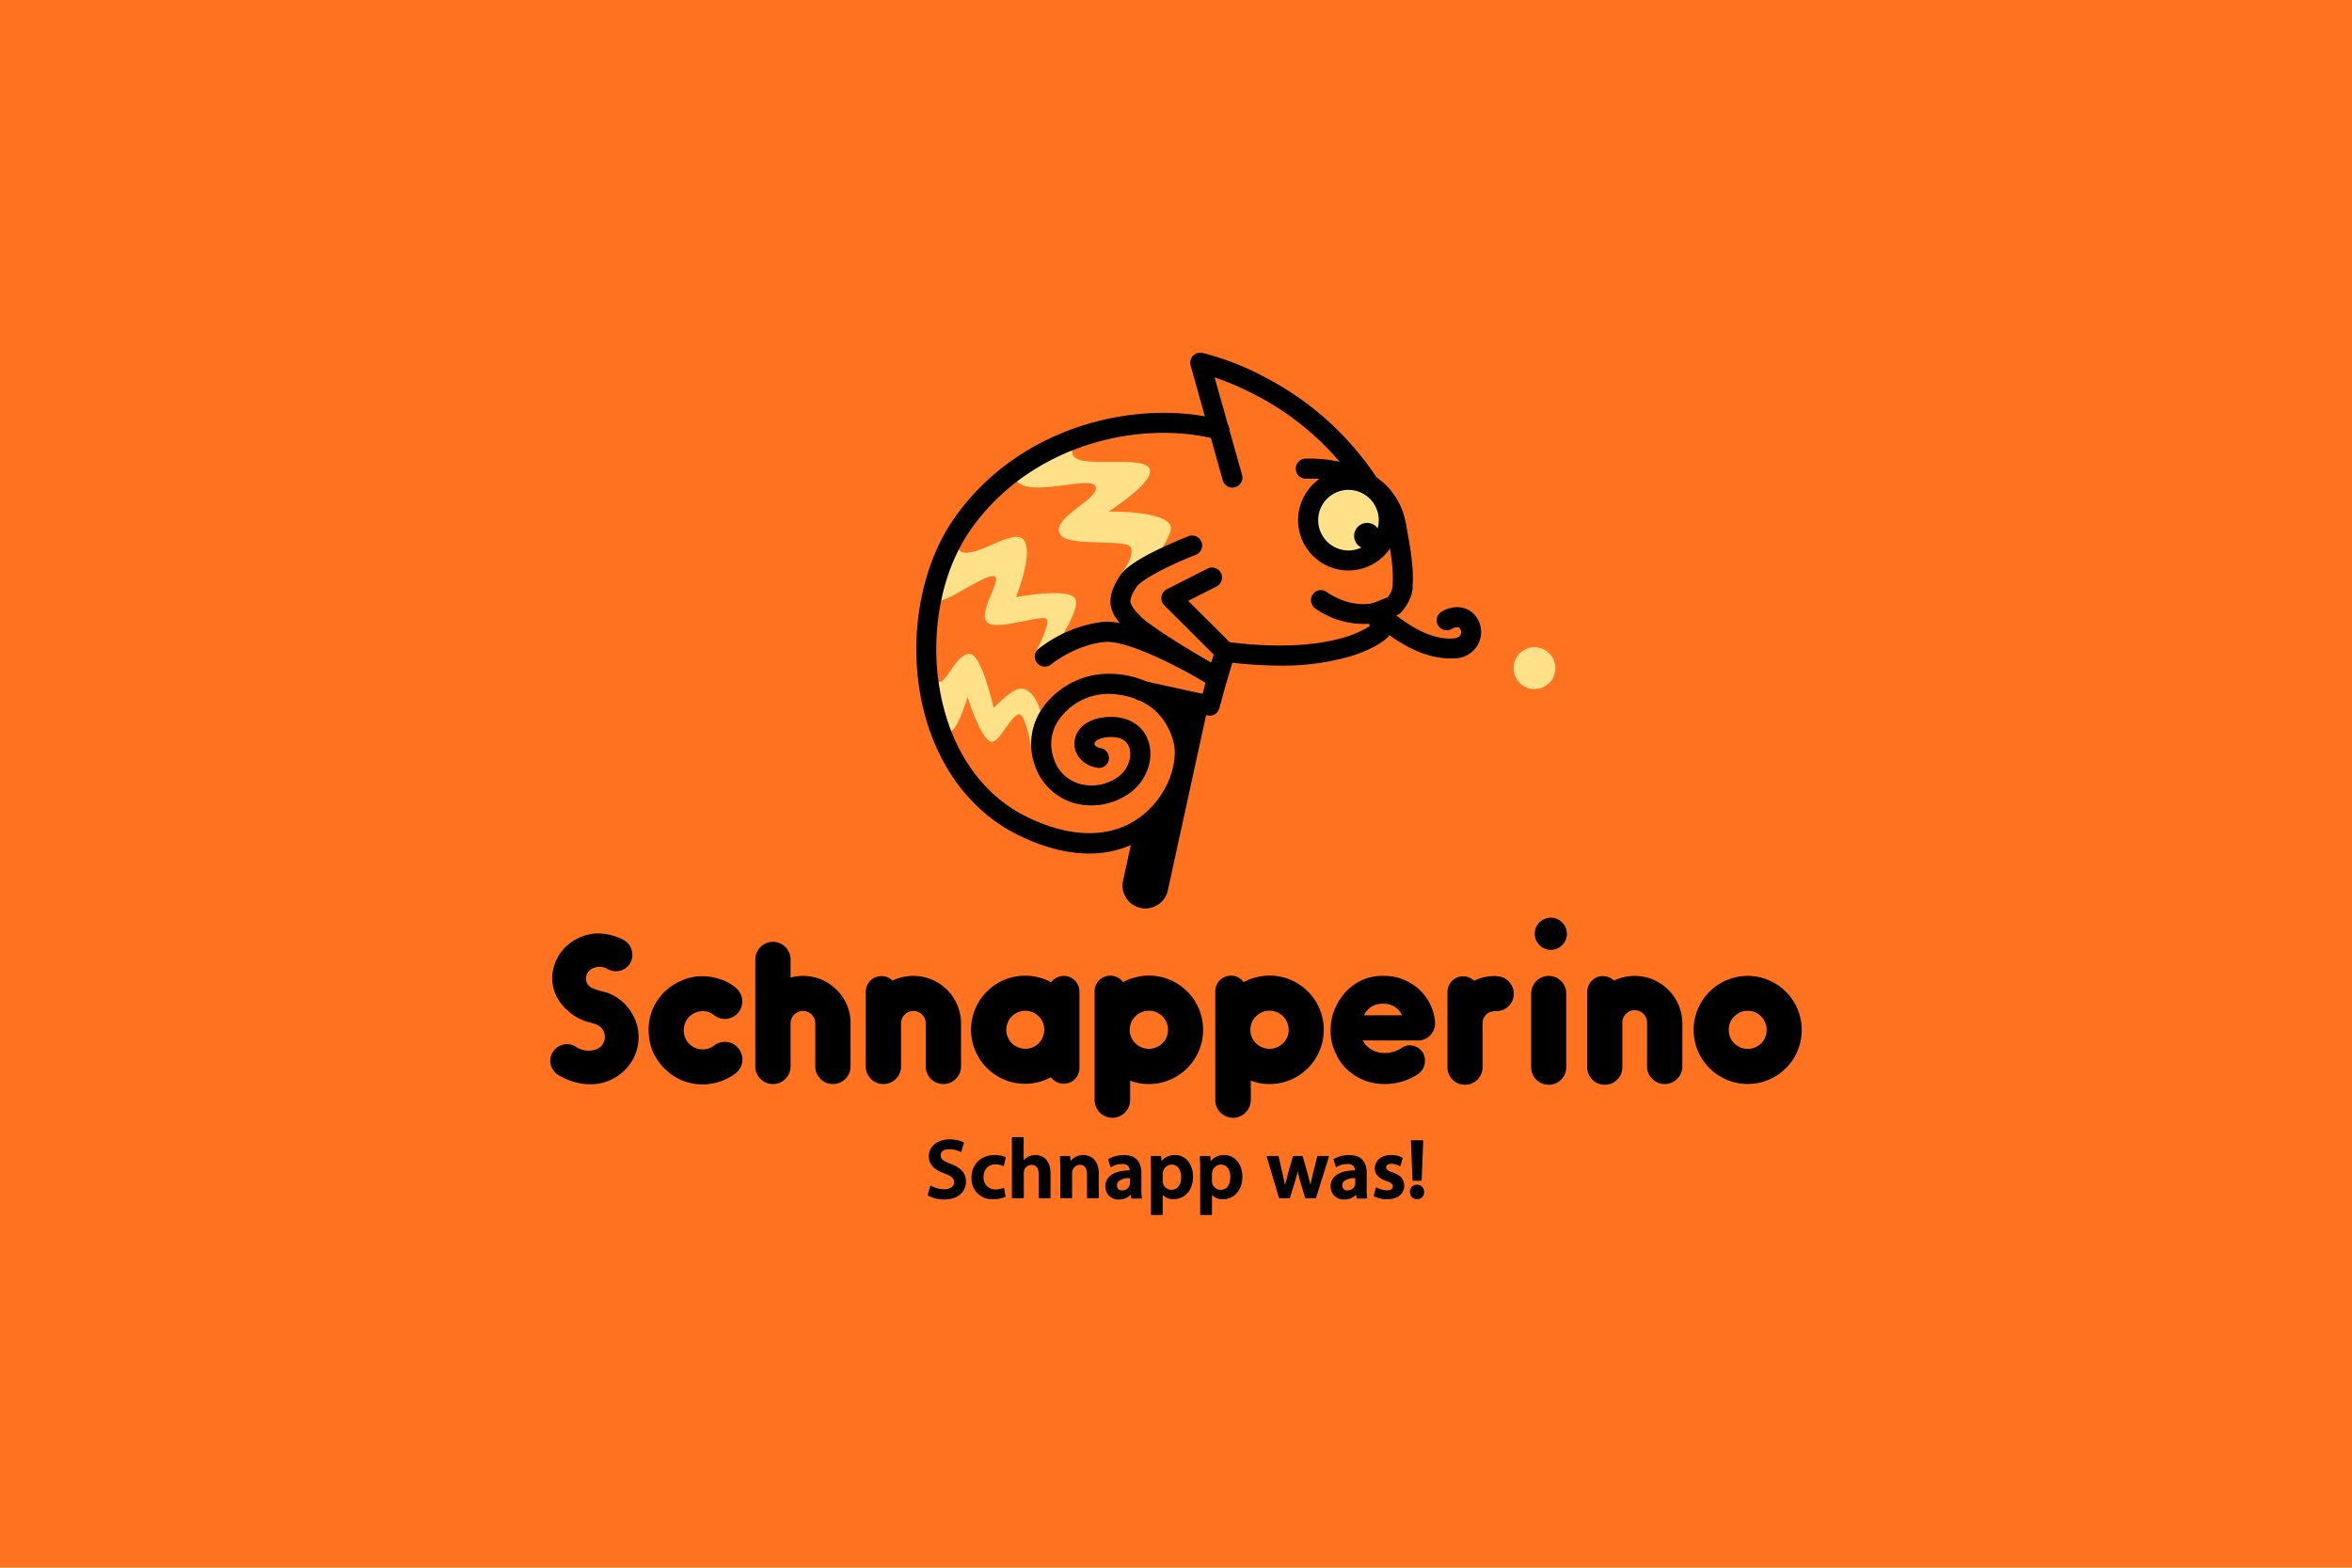 <svg id="Logo" xmlns="http://www.w3.org/2000/svg" viewBox="0 0 600 400"><defs><style>.cls-1{fill:#ff721f;}.cls-2{fill:#ffe18a;}</style></defs><rect class="cls-1" x="-0.75" y="-0.5" width="601.5" height="401"/><path d="M159.86,256.65a12.6,12.6,0,0,0-4.42-3.15,14.78,14.78,0,0,0-1.79-.54c-2.08-.55-4.23-1.11-4.16-3.39a2.88,2.88,0,0,1,1.12-2.16,4.09,4.09,0,0,1,4.31-.2,4.28,4.28,0,0,0,5.84-1.44,4.37,4.37,0,0,0-1.55-5.88,14.45,14.45,0,0,0-7.29-1.71,12.3,12.3,0,0,0-7.85,3.65,11.42,11.42,0,0,0-3.2,8.19,10.9,10.9,0,0,0,3.64,7.52,12.31,12.31,0,0,0,4.3,2.81,11.19,11.19,0,0,0,1.75.57,6.85,6.85,0,0,1,2.39.93,3.33,3.33,0,0,1,1.33,3.06,3.26,3.26,0,0,1-1.92,2.72,5.79,5.79,0,0,1-5.35-.48,4.24,4.24,0,0,0-5.89,1.14,4.08,4.08,0,0,0-.68,3.11,4.32,4.32,0,0,0,1.82,2.78,16.06,16.06,0,0,0,8.27,2.48l.37,0,.34,0a12.49,12.49,0,0,0,8.23-3.7,11.82,11.82,0,0,0,.39-16.25Z"/><path d="M179.23,258a4.54,4.54,0,0,1,2.91,1,4.67,4.67,0,0,0,2.73,1,4.57,4.57,0,0,0,3.59-1.77,4.52,4.52,0,0,0-.85-6.27,11.6,11.6,0,0,0-3.86-2.1,14.12,14.12,0,0,0-4.52-.77,12.39,12.39,0,0,0-5.35,1.11,14,14,0,0,0-4.42,2.92,13.37,13.37,0,0,0-4,9.76,14.94,14.94,0,0,0,1.05,5.41,14.38,14.38,0,0,0,3,4.35,14.07,14.07,0,0,0,4.41,3,14,14,0,0,0,13.73-1.77,4.5,4.5,0,0,0,1.71-3,4.4,4.4,0,0,0-.91-3.27,4.32,4.32,0,0,0-2.95-1.73,4.52,4.52,0,0,0-3.33.88,4.48,4.48,0,0,1-2.9,1,4.79,4.79,0,0,1-4.84-4.83A4.84,4.84,0,0,1,179.23,258Z"/><path d="M204.83,249a11.85,11.85,0,0,0-3.15.42v-4.6a4.48,4.48,0,1,0-9,0V272.1a4.48,4.48,0,1,0,9,0v-11a3.15,3.15,0,0,1,6.3,0v11a4.48,4.48,0,1,0,9,0v-11a11.68,11.68,0,0,0-3.59-8.57A12,12,0,0,0,204.83,249Z"/><path d="M233,249a12.42,12.42,0,0,0-5.33,1.2,4,4,0,0,0-2.81-1.15,4,4,0,0,0-4,4V272.1a4.48,4.48,0,1,0,9,0v-11a3.15,3.15,0,1,1,6.3,0v11a4.48,4.48,0,1,0,9,0v-11A12.15,12.15,0,0,0,233,249Z"/><path d="M271.37,249a4.15,4.15,0,0,0-3.21,1.62,14.08,14.08,0,0,0-6.62-1.67,13.79,13.79,0,1,0,6.56,25.9,4.07,4.07,0,0,0,3.27,1.67,4,4,0,0,0,4-4V253A4,4,0,0,0,271.37,249ZM265,266.19a4.9,4.9,0,0,1-6.87,0,4.85,4.85,0,0,1,6.86-6.87,4.89,4.89,0,0,1,0,6.86Z"/><path d="M293.08,248.92a14.33,14.33,0,0,0-6.6,1.67,4,4,0,0,0-7.24,2.29v27.8a4.53,4.53,0,0,0,9.06,0v-4.95a13.18,13.18,0,0,0,4.78.87,13.84,13.84,0,1,0,0-27.68Zm3.43,17.28a4.89,4.89,0,0,1-6.86,0,4.7,4.7,0,0,1-1.46-3.43,4.91,4.91,0,0,1,1.46-3.48,4.9,4.9,0,0,1,6.86,0,4.91,4.91,0,0,1,1.46,3.48A4.74,4.74,0,0,1,296.51,266.2Z"/><path d="M323.86,248.92a14.33,14.33,0,0,0-6.6,1.67,4,4,0,0,0-7.24,2.29v27.8a4.53,4.53,0,0,0,9.06,0v-4.95a13.18,13.18,0,0,0,4.78.87,13.84,13.84,0,0,0,0-27.68Zm3.43,17.28a4.89,4.89,0,0,1-6.86,0,4.69,4.69,0,0,1-1.45-3.43,4.9,4.9,0,0,1,1.45-3.48,4.9,4.9,0,0,1,6.86,0,4.91,4.91,0,0,1,1.46,3.48A4.74,4.74,0,0,1,327.29,266.2Z"/><path d="M361.51,252a13.21,13.21,0,0,0-8.66-3,12.92,12.92,0,0,0-5.24,1,13.86,13.86,0,0,0-4.25,3,15.69,15.69,0,0,0-2.81,4.35,13.63,13.63,0,0,0-1.1,5.35v.43a12.32,12.32,0,0,0,1.15,5.3,12.81,12.81,0,0,0,2.88,4.3,13.87,13.87,0,0,0,9.81,3.86,15,15,0,0,0,8.59-2.64,4.13,4.13,0,0,0,1-5.51,4.08,4.08,0,0,0-2.64-1.68,3.58,3.58,0,0,0-2.71.65,7.7,7.7,0,0,1-4.27,1.26,6.42,6.42,0,0,1-4.48-1.68,4.46,4.46,0,0,1-1.12-1.52h13.52l.17,0a2.42,2.42,0,0,0,.66,0l.23,0a4.28,4.28,0,0,0,2.93-1.68,4.41,4.41,0,0,0,.89-3.33A12.74,12.74,0,0,0,361.51,252Zm-4.8,7.06h-8.77a5.05,5.05,0,0,1,4.91-2.94,5,5,0,0,1,4.82,2.94Z"/><path d="M381.93,249.09a2.14,2.14,0,0,0-.63-.06,12.25,12.25,0,0,0-5.27,1.2,4,4,0,0,0-6.78,2.82V272.1a4.48,4.48,0,1,0,8.95,0v-11a3.1,3.1,0,0,1,3.1-3.1h.38a4.49,4.49,0,0,0,4.5-4.28h0A4.49,4.49,0,0,0,381.93,249.09Z"/><path d="M395.6,234.15a4.1,4.1,0,1,0,4.12,4.07A4.12,4.12,0,0,0,395.6,234.15Z"/><path d="M395.1,249a4.51,4.51,0,0,0-4.5,4.5V272.1a4.48,4.48,0,1,0,8.95,0V253.48A4.48,4.48,0,0,0,395.1,249Z"/><path d="M417.05,249a12.41,12.41,0,0,0-5.32,1.2,4.07,4.07,0,0,0-2.82-1.15,4,4,0,0,0-4,4V272.1a4.48,4.48,0,1,0,8.95,0v-11a3.16,3.16,0,1,1,6.31,0v11a4.48,4.48,0,1,0,9,0v-11A12.17,12.17,0,0,0,417.05,249Z"/><path d="M445.85,249a13.79,13.79,0,1,0,13.78,13.79A13.8,13.8,0,0,0,445.85,249Zm3.43,17.22a4.91,4.91,0,0,1-6.87,0,4.77,4.77,0,0,1-1.4-3.43,4.65,4.65,0,0,1,1.4-3.43h0a4.77,4.77,0,0,1,6.87,0,4.87,4.87,0,0,1,1.4,3.43A5,5,0,0,1,449.28,266.25Z"/><path d="M242.63,297c-2.06-.78-2.66-1.28-2.66-2.2s.69-1.56,2.21-1.56a6,6,0,0,1,2.81.67.2.2,0,0,0,.15,0,.2.2,0,0,0,.11-.11l.63-2.13a.2.2,0,0,0-.09-.22,7.9,7.9,0,0,0-3.55-.73c-3.12,0-5.3,1.78-5.3,4.33,0,2,1.32,3.41,4,4.37,1.79.65,2.45,1.26,2.45,2.24s-.92,1.79-2.45,1.79a7.06,7.06,0,0,1-3.41-.9.22.22,0,0,0-.16,0,.17.17,0,0,0-.1.12l-.59,2.19a.18.18,0,0,0,.08.2,8.47,8.47,0,0,0,4,1c4.18,0,5.66-2.44,5.66-4.53S245.28,298,242.63,297Z"/><path d="M256.47,295.2a7.13,7.13,0,0,0-2.63-.49c-3.58,0-6,2.31-6,5.74a5.2,5.2,0,0,0,5.57,5.53,7.58,7.58,0,0,0,3-.56.18.18,0,0,0,.1-.2l-.35-2a.19.19,0,0,0-.09-.12.18.18,0,0,0-.16,0,5,5,0,0,1-2,.4,3,3,0,0,1-3-3.2,3.3,3.3,0,0,1,.88-2.38,2.94,2.94,0,0,1,2.14-.82,4.35,4.35,0,0,1,1.92.39.18.18,0,0,0,.25-.12l.47-2A.19.19,0,0,0,256.47,295.2Z"/><path d="M264.14,294.71a3.92,3.92,0,0,0-3,1.36v-5.74a.18.18,0,0,0-.18-.18h-2.64a.18.18,0,0,0-.18.18v15.24a.18.18,0,0,0,.18.18H261a.18.18,0,0,0,.18-.18v-6.25a2.09,2.09,0,0,1,.1-.74,2,2,0,0,1,1.88-1.36c1.51,0,1.83,1.35,1.83,2.49v5.86a.18.18,0,0,0,.18.18h2.65a.18.18,0,0,0,.17-.18v-6.15C268,295.94,266,294.71,264.14,294.71Z"/><path d="M276.36,294.71a4.06,4.06,0,0,0-3.25,1.54l-.09-1.14a.18.18,0,0,0-.18-.17h-2.31a.16.16,0,0,0-.13.06.15.15,0,0,0,0,.13c0,.76.08,1.8.08,3.1v7.34a.18.18,0,0,0,.18.18h2.65a.18.18,0,0,0,.18-.18v-6.15a2.44,2.44,0,0,1,.11-.78,2,2,0,0,1,1.88-1.43c1.5,0,1.82,1.34,1.82,2.47v5.89a.18.18,0,0,0,.18.18h2.64a.18.18,0,0,0,.18-.18v-6.21C280.25,295.93,278.24,294.71,276.36,294.71Z"/><path d="M291.17,303.05v-3.76c0-2.09-.78-4.58-4.49-4.58a7.76,7.76,0,0,0-3.88,1,.19.19,0,0,0-.08.21l.53,1.71a.16.16,0,0,0,.11.12.16.16,0,0,0,.15,0,5.43,5.43,0,0,1,2.72-.75h0a2.07,2.07,0,0,1,1.51.48,1.62,1.62,0,0,1,.42,1.15c-2.37,0-4.16.57-5.19,1.58a3.48,3.48,0,0,0-1,2.56,3.28,3.28,0,0,0,3.48,3.29,4.07,4.07,0,0,0,3-1.23l.13.84a.17.17,0,0,0,.18.15h2.38a.17.17,0,0,0,.14-.06.2.2,0,0,0,0-.15A14.73,14.73,0,0,1,291.17,303.05Zm-2.93-2.42v1.27a1.6,1.6,0,0,1-.07.52,2,2,0,0,1-1.89,1.32,1.22,1.22,0,0,1-1.33-1.33,1.33,1.33,0,0,1,.41-1A4.13,4.13,0,0,1,288.24,300.63Z"/><path d="M299.78,294.71a4.26,4.26,0,0,0-3.48,1.57l-.09-1.17a.18.18,0,0,0-.18-.17h-2.32a.16.16,0,0,0-.13.06.13.13,0,0,0-.05.13c.06,1.21.08,2.31.08,3.45v11.24a.18.18,0,0,0,.18.18h2.64a.18.18,0,0,0,.18-.18v-4.93a3.79,3.79,0,0,0,2.8,1.1c2.38,0,4.93-1.81,4.93-5.79C304.34,297,302.43,294.71,299.78,294.71Zm1.53,5.61c0,2-.95,3.27-2.48,3.27a2.23,2.23,0,0,1-2.15-1.71,3.64,3.64,0,0,1-.07-.68v-1.61a2.64,2.64,0,0,1,.09-.63,2.31,2.31,0,0,1,2.19-1.81C300.67,297.15,301.31,298.86,301.31,300.32Z"/><path d="M312.34,294.71a4.25,4.25,0,0,0-3.48,1.57l-.1-1.17a.18.18,0,0,0-.18-.17h-2.32a.18.18,0,0,0-.13.06.19.19,0,0,0-.05.13c.06,1.21.09,2.31.09,3.45v11.24a.18.18,0,0,0,.18.18H309a.18.18,0,0,0,.18-.18v-4.93A3.75,3.75,0,0,0,312,306c2.37,0,4.93-1.81,4.93-5.79C316.9,297,315,294.71,312.34,294.71Zm1.52,5.61c0,2-.95,3.27-2.48,3.27a2.23,2.23,0,0,1-2.14-1.71,3,3,0,0,1-.07-.68v-1.61a2.64,2.64,0,0,1,.09-.63,2.29,2.29,0,0,1,2.18-1.81C313.23,297.15,313.86,298.86,313.86,300.32Z"/><path d="M338.8,294.94h-2.59a.19.19,0,0,0-.18.14l-1.16,4.64c-.24,1-.42,1.89-.56,2.67-.18-.83-.4-1.69-.67-2.68l-1.3-4.64a.18.18,0,0,0-.17-.13H330a.17.17,0,0,0-.17.13l-1.37,4.76,0,.11c-.23.81-.46,1.65-.65,2.49-.15-.79-.33-1.64-.54-2.61l-1.09-4.74a.19.19,0,0,0-.18-.14h-2.69a.21.21,0,0,0-.15.07.23.23,0,0,0,0,.16l3.1,10.45a.17.17,0,0,0,.17.13h2.46a.17.17,0,0,0,.17-.13l1.33-4.25c.28-.92.48-1.72.65-2.56.18.88.38,1.68.64,2.56l1.25,4.25a.17.17,0,0,0,.17.13h2.46a.19.19,0,0,0,.17-.13L339,295.18a.18.18,0,0,0,0-.16A.19.19,0,0,0,338.8,294.94Z"/><path d="M348.65,303.05v-3.76c0-2.09-.78-4.58-4.48-4.58a7.83,7.83,0,0,0-3.89,1,.17.17,0,0,0-.07.21l.52,1.71a.22.22,0,0,0,.11.12.18.18,0,0,0,.16,0,5.37,5.37,0,0,1,2.71-.75h0a2,2,0,0,1,1.5.48,1.57,1.57,0,0,1,.42,1.15c-2.37,0-4.16.57-5.18,1.58a3.49,3.49,0,0,0-1,2.56,3.28,3.28,0,0,0,3.48,3.29,4,4,0,0,0,3-1.23l.13.84a.18.18,0,0,0,.18.15h2.39a.16.16,0,0,0,.13-.06.17.17,0,0,0,0-.15A15.87,15.87,0,0,1,348.65,303.05Zm-2.93-2.42v1.27a2,2,0,0,1-.06.52,2,2,0,0,1-1.9,1.32,1.22,1.22,0,0,1-1.33-1.33,1.37,1.37,0,0,1,.41-1A4.16,4.16,0,0,1,345.72,300.63Z"/><path d="M355.32,299.16c-1.34-.48-1.71-.76-1.71-1.29s.5-.93,1.29-.93a4.64,4.64,0,0,1,2.12.58.18.18,0,0,0,.16,0,.15.15,0,0,0,.1-.12l.52-1.85a.18.18,0,0,0-.08-.21,6.32,6.32,0,0,0-2.86-.64c-2.44,0-4.15,1.41-4.15,3.44,0,1,.51,2.37,3,3.23,1.36.48,1.6.82,1.6,1.35,0,.86-.94,1-1.5,1a5.63,5.63,0,0,1-2.57-.73.2.2,0,0,0-.17,0,.17.17,0,0,0-.1.12l-.53,1.93a.16.16,0,0,0,.08.2,6.93,6.93,0,0,0,3.27.76c2.73,0,4.43-1.33,4.43-3.47C358.22,300.9,357.32,299.87,355.32,299.16Z"/><path d="M361.49,302.28a1.75,1.75,0,0,0-1.8,1.86,1.84,1.84,0,0,0,.51,1.33,1.81,1.81,0,0,0,1.29.52,1.75,1.75,0,0,0,1.8-1.85A1.77,1.77,0,0,0,361.49,302.28Z"/><path d="M360.49,301.28h2a.18.18,0,0,0,.18-.18l.4-10A.21.21,0,0,0,363,291a.18.18,0,0,0-.13-.06h-2.8a.16.16,0,0,0-.13.06.21.21,0,0,0,0,.13l.4,10A.18.18,0,0,0,360.49,301.28Z"/><path class="cls-1" d="M355.15,155.17c.09-.1,2.29-2.52,2.4-5l0-.52c.12-2.2.27-5.21-1.49-14.17l0-.21A16.13,16.13,0,0,0,349.2,124l-.29-.2-.2-.3a73.07,73.07,0,0,0-27.08-24.3,66.42,66.42,0,0,0-15.33-6,.67.67,0,0,0-.78.83l4.35,15.55-2.88-.5a58.8,58.8,0,0,0-10-.84c-17.64,0-38.08,7.42-50.83,25.58-8.62,12.29-11.48,30.77-7.29,47.1,3.5,13.66,11.52,24.18,22.56,29.6a38.75,38.75,0,0,0,17,4.44,24.3,24.3,0,0,0,15.81-5.58c6.67-5.56,10.24-14.85,8.32-21.6a20.5,20.5,0,0,0-2.81-6L297,177.91l11.44,2.51a.65.65,0,0,0,.78-.48l1.88-6.93,1.79-6,1.53.18a105.34,105.34,0,0,0,11.76.72,59.38,59.38,0,0,0,17-2.2c6.1-1.85,8.48-4.19,8.57-4.29a.69.69,0,0,0,.19-.58l-.69-4.05,3.59-1.42A.81.81,0,0,0,355.15,155.17Z"/><path class="cls-2" d="M391.56,175.82a5.34,5.34,0,1,0-5.45-5.38A5.38,5.38,0,0,0,391.56,175.82Z"/><path d="M326.57,169.83a111,111,0,0,1-14.36-1,2.56,2.56,0,0,1,.66-5.07c14.84,1.93,24.28.53,29.58-1a25.43,25.43,0,0,0,6.95-3l-.54-3.14a2.57,2.57,0,0,1,1.58-2.81l3.56-1.41a6,6,0,0,0,1.26-2.63c0-.18,0-.36,0-.55.11-2.08.25-4.93-1.48-13.76a2.55,2.55,0,1,1,5-1c1.86,9.44,1.7,12.65,1.58,15l0,.52c-.14,3.13-2.65,6-2.93,6.27a2.54,2.54,0,0,1-.94.64l-2.24.89.44,2.62a2.56,2.56,0,0,1-.7,2.23c-.29.29-3,2.86-9.52,4.84A62.08,62.08,0,0,1,326.57,169.83Zm29-15.28Z"/><path d="M349.22,126.11a2.55,2.55,0,0,1-2.15-1.18,71,71,0,0,0-26.51-24,73.45,73.45,0,0,0-10.71-4.64l7,24.89a2.55,2.55,0,0,1-4.92,1.37l-8.2-29.32a2.55,2.55,0,0,1,3-3.18,69.31,69.31,0,0,1,16.09,6.27,76.26,76.26,0,0,1,28.58,25.84,2.55,2.55,0,0,1-.76,3.53A2.61,2.61,0,0,1,349.22,126.11Z"/><circle class="cls-2" cx="343.95" cy="132.71" r="10.28"/><path d="M344,145.55h-.35a12.84,12.84,0,1,1,9.18-3.53h0A12.73,12.73,0,0,1,344,145.55Zm0-20.56a7.73,7.73,0,1,0,5.33,13.33A7.73,7.73,0,0,0,344.15,125ZM351,140.17Z"/><circle cx="348.75" cy="136.73" r="3.32"/><path d="M356.3,137.53a2.55,2.55,0,0,1-2.52-2.19c-.84-5.86-4.44-9.86-10.69-11.87a30.49,30.49,0,0,0-9.95-1.33,2.56,2.56,0,0,1-.34-5.1,35,35,0,0,1,11.71,1.52c8.24,2.6,13.19,8.16,14.32,16.06a2.56,2.56,0,0,1-2.16,2.89Z"/><path d="M347.77,159.2a21.51,21.51,0,0,1-12.31-4,2.56,2.56,0,0,1,2.91-4.21c6.52,4.51,12,2.88,12.23,2.81h0l1.6,4.85A15,15,0,0,1,347.77,159.2Z"/><path d="M369.87,168c-10.33,0-19.89-9.61-20.31-10a2.55,2.55,0,1,1,3.64-3.58c.09.09,9.29,9.31,17.76,8.46.93-.09,1.5-.47,1.69-1.12a1.57,1.57,0,0,0-.36-1.57c-.37-.3-1.14-.17-2.07.35a2.56,2.56,0,0,1-2.49-4.47c4-2.25,6.76-.66,7.75.13a6.61,6.61,0,0,1,2.07,7,6.74,6.74,0,0,1-6.08,4.76C370.94,168,370.4,168,369.87,168Z"/><path class="cls-2" d="M282.78,130.54s12.72-8,10.31-11.24-19.26.63-19.46-3.67-14.46,6.8-14.46,6.8c3,5,19.62-1.5,20.36,1.82s-11.38,7.77-9.16,12c1.83,3.52,17.17,1,18.12,3.47s-2.46,6.72-2.46,6.72l.46,7.05s13.56-16.38,12.12-19.39C296.7,130.17,282.78,130.54,282.78,130.54Z"/><path class="cls-2" d="M253.48,180.59s-3.08-13.77-6.11-13.77c-3.57,0-6,7.77-7.86,7.12s1.5,13.3,2.88,12.81c2.05-.74,4.44-8.89,4.44-8.89s3.27,10.72,6.06,11.41c1.93.47,5.14-7.07,7.13-7s3.69,12,3.69,12l3.51.64s.11-18.28-6.55-19.23C258.47,175.38,253.48,180.59,253.48,180.59Z"/><path class="cls-2" d="M259.19,152.36s5.06-12.53,1.54-15c-3.79-2.66-17.61,9.82-16.78-.39.33-4.13-4.93,16.14-4.93,16.14,1.36,1.68,13-7.48,14.87-5.94,1.49,1.21-4.7,9.44-1.95,11.72,2.56,2.14,14.13-2.34,15.13-.87.86,1.27-2.82,8.33-2.82,8.33l2.56,2.1s9.84-13.34,7.26-16C271.75,150,259.19,152.36,259.19,152.36Z"/><path d="M308.65,182.61a2.57,2.57,0,0,1-.55-.06l-17.41-3.81a2.55,2.55,0,0,1,1.09-5l15,3.29.77-2.87c-6.49-3.8-20-10.93-25.8-10.35-7.61.76-13.63,5.73-13.68,5.78a2.56,2.56,0,0,1-3.29-3.91,33.28,33.28,0,0,1,16.46-7c4.08-.4,10.32,1.48,19.09,5.78,6.23,3.05,11.31,6.15,11.53,6.28a2.58,2.58,0,0,1,1.13,2.85l-1.92,7.08A2.54,2.54,0,0,1,308.65,182.61Z"/><path d="M296.81,177.46l-.44,2a18.78,18.78,0,0,1,5.41,9c2,7.13-2.4,19-12.65,24.19l-2.63,12a5.83,5.83,0,0,0,4.46,7,5.38,5.38,0,0,0,1.25.14,5.83,5.83,0,0,0,5.7-4.59L308.22,180Z"/><path d="M310.56,175.53a2.56,2.56,0,0,1-1.26-.34c-1.91-1.09-18.74-10.73-22.19-14.6l-.45-.49c-2.61-2.9-5.57-6.18-1-13.14.85-1.3,2.83-3.43,10.15-6.94,3.81-1.83,7.25-3.15,7.39-3.21a2.55,2.55,0,1,1,1.83,4.77c-6.25,2.41-13.81,6.22-15.11,8.19-1.19,1.81-1.7,3.16-1.52,4a7.72,7.72,0,0,0,2,2.87l.47.52c1.91,2.14,11.18,7.9,18.11,11.95l.63-2.11-12.6-12.56a2.55,2.55,0,0,1-.72-2.21,2.53,2.53,0,0,1,1.36-1.88l10.51-5.33a2.56,2.56,0,0,1,2.31,4.56l-7.36,3.73,11.19,11.15A2.54,2.54,0,0,1,315,167l-2,6.68a2.53,2.53,0,0,1-1.5,1.64A2.41,2.41,0,0,1,310.56,175.53Z"/><path d="M277.86,217.78c-5.07,0-11.1-1.27-18.11-4.71-11.75-5.78-20.26-16.92-24-31.37-4.4-17.14-1.37-36.57,7.71-49.51,16.63-23.71,46.83-30.56,68.06-25.07a2.56,2.56,0,1,1-1.27,4.95c-19.54-5-47.31,1.25-62.61,23.05-8.26,11.77-11,29.56-6.94,45.31,3.33,13,10.88,22.95,21.27,28,11.77,5.78,22.39,5.52,29.89-.75,6.44-5.37,8.84-13.69,7.44-18.62-1.45-5.09-5.35-11.28-15.72-12a15.5,15.5,0,0,0-13.07,6.06,10.83,10.83,0,0,0-1.68,10.46,9.71,9.71,0,0,0,6.79,6.48,11.59,11.59,0,0,0,9.94-2.07c2.6-2.22,3.22-5.37,2.49-7.34-.63-1.7-2.19-2.6-4.51-2.6h0c-2.89,0-4.28,1-4.34,1.68,0,.42.45.94,1.45,1.13a2.55,2.55,0,1,1-.94,5c-3.53-.66-5.89-3.45-5.6-6.62.27-2.9,2.89-6.3,9.41-6.32,4.46,0,8,2.21,9.34,5.93,1.59,4.3,0,9.65-4,13a16.78,16.78,0,0,1-14.56,3.14,14.9,14.9,0,0,1-10.29-9.67,16,16,0,0,1,2.39-15.28,20.73,20.73,0,0,1,17.49-8.1,22.85,22.85,0,0,1,13.76,5.16,21.29,21.29,0,0,1,6.54,10.49c2.15,7.54-1.75,17.84-9.07,23.95A26.64,26.64,0,0,1,277.86,217.78Z"/></svg>